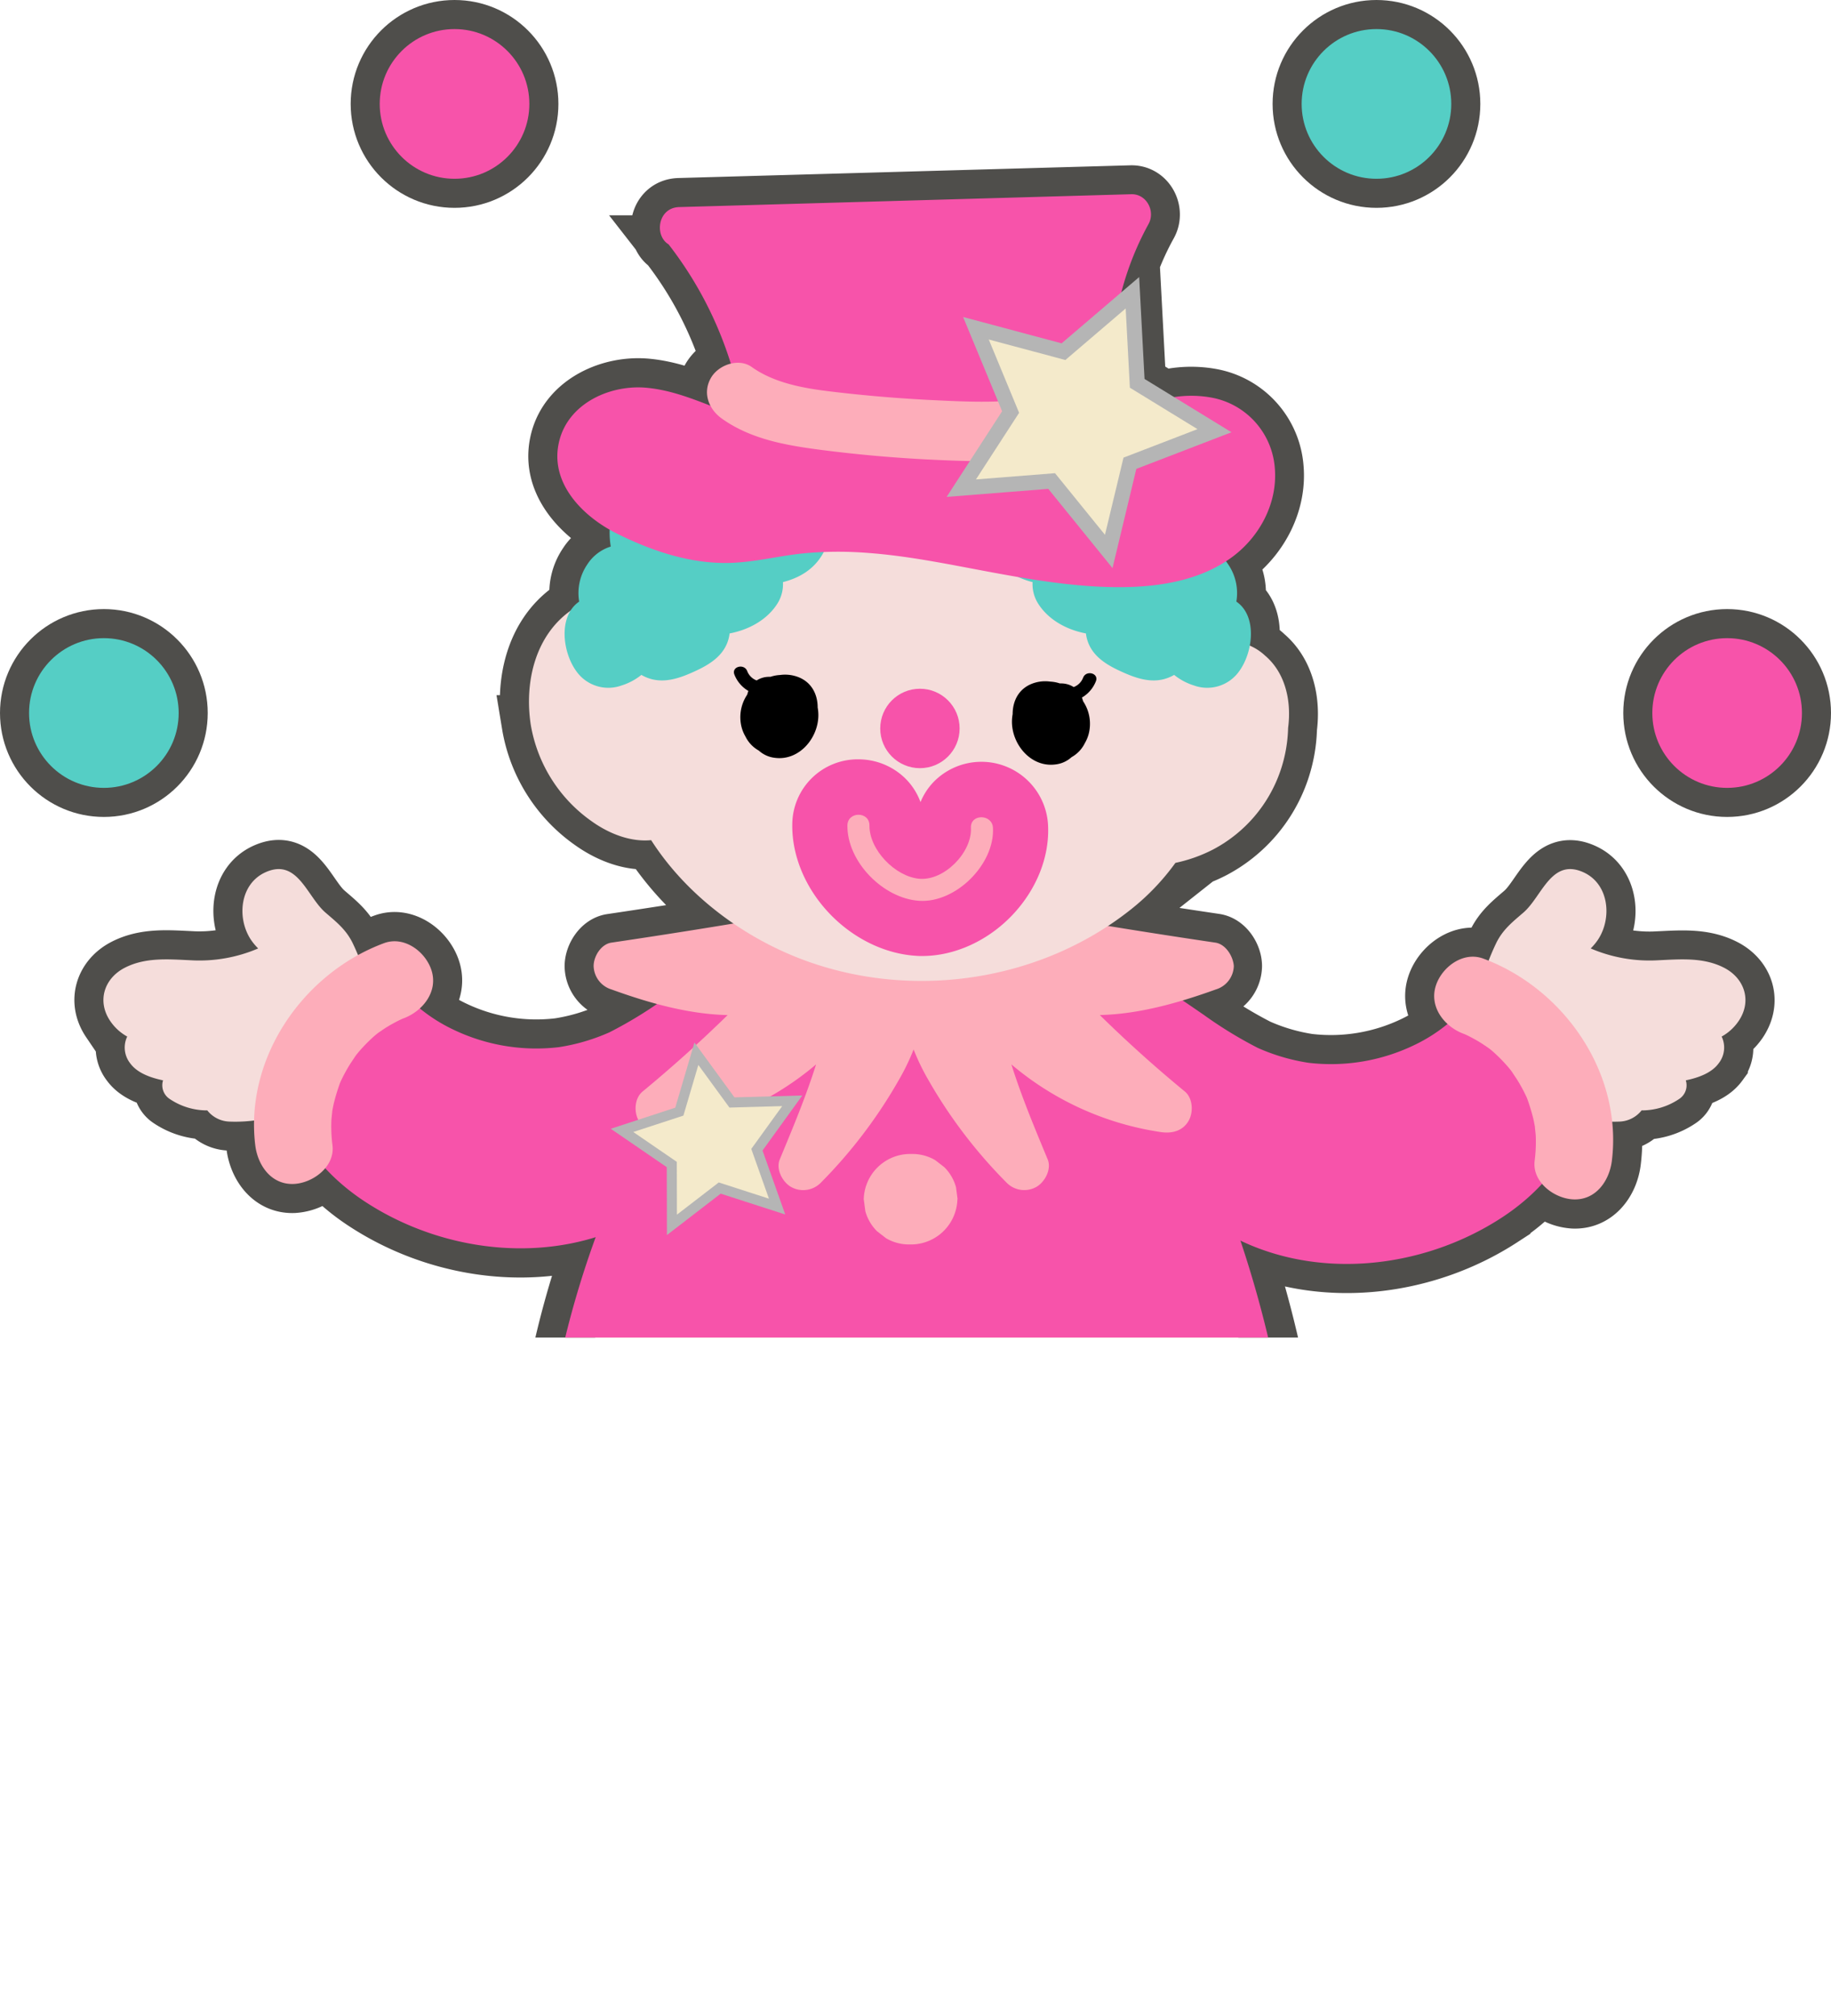 <svg xmlns="http://www.w3.org/2000/svg" xmlns:xlink="http://www.w3.org/1999/xlink" viewBox="0 0 504.18 554.87"><defs><style>.cls-1{fill:none;}.cls-2{clip-path:url(#clip-path);}.cls-10,.cls-3,.cls-9{fill:#f4eacb;}.cls-11,.cls-12,.cls-3{stroke:#4f4e4b;}.cls-10,.cls-11,.cls-12,.cls-3,.cls-9{stroke-miterlimit:10;}.cls-3{stroke-width:16px;}.cls-11,.cls-4{fill:#55cec5;}.cls-5{fill:#4f4e4b;}.cls-6{fill:#f5dddb;}.cls-12,.cls-7{fill:#f753aa;}.cls-8{fill:#fdadba;}.cls-10,.cls-9{stroke:#b5b5b5;}.cls-9{stroke-width:4.16px;}.cls-10{stroke-width:2.77px;}.cls-11,.cls-12{stroke-width:8px;}</style><clipPath id="clip-path" transform="translate(-21.71 -16.91)"><rect class="cls-1" width="543" height="385"/></clipPath></defs><title>clown_half</title><g id="Layer_2" data-name="Layer 2"><g id="chat_room" data-name="chat room"><g class="cls-2"><path class="cls-3" d="M496.45,283.27c-5.68-2.92-12-2.35-18.13-2.07a41.06,41.06,0,0,1-18.61-3.25,15.67,15.67,0,0,0,2-2.4c4-6,3.07-15.4-4.05-18.58-8.82-3.94-11.37,6.71-16.48,11.11-3.06,2.64-5.7,4.7-7.51,8.44q-1.13,2.34-2.06,4.77c-.48-.2-1-.39-1.45-.58-5.58-2.07-11.43,2.33-13.07,7.42-1.32,4.09.33,8,3.25,10.56a46.79,46.79,0,0,1-9.1,5.77A52.81,52.81,0,0,1,382,309.39a54.63,54.63,0,0,1-13.94-4.09,116.08,116.08,0,0,1-14.86-9.08c-1.95-1.34-3.9-2.69-5.88-4,3.05-.92,6.07-1.94,9-3a6.93,6.93,0,0,0,4.9-6.44c0-2.67-2.05-6-4.9-6.44q-14.81-2.19-29.59-4.6c2.13-1.4,4.21-2.88,6.22-4.47a64.41,64.41,0,0,0,12.38-12.91,40.83,40.83,0,0,0,10.39-3.69,38.62,38.62,0,0,0,18.49-21.54,39.4,39.4,0,0,0,2.15-11.91c.94-7.13-.64-14.88-6.17-19.71l-.1-.08a13.93,13.93,0,0,0-4.28-2.85c.86-4.64,0-9.58-3.71-12.09a14,14,0,0,0-2.25-10.25c-.19-.28-.38-.56-.59-.82.62-.4,1.23-.82,1.83-1.27,7.51-5.63,12.4-14.89,11.59-24.42a21.33,21.33,0,0,0-17.6-19.42,30.94,30.94,0,0,0-13.09.51l-7.19-4.41-1.32-24.92-3.85,3.29a79.81,79.81,0,0,1,8.27-22.13c2-3.53-.48-8.37-4.74-8.25L208.71,73.9c-5.89.17-6.87,7.87-2.9,10.26A102.44,102.44,0,0,1,222.94,117a8.76,8.76,0,0,0-5.43,3.87,7.73,7.73,0,0,0-.19,7.66c-5.7-2.22-11.35-4.34-17.49-4.93-9.87-.95-21.34,4.08-24.06,14.38-2.85,10.79,5.06,19.69,13.82,24.67a24.3,24.3,0,0,0,.27,4.64,11.86,11.86,0,0,0-6.45,4.9,14,14,0,0,0-2.25,10.25,8.27,8.27,0,0,0-2.31,2.39c-9.91,7-12.79,19.88-11,31.38A40.74,40.74,0,0,0,184.74,243c4.63,3.29,10.52,5.68,16.27,5.12a81.26,81.26,0,0,0,22.69,23q-16.79,2.77-33.62,5.26c-2.85.42-4.9,3.77-4.9,6.44a6.93,6.93,0,0,0,4.9,6.44c4.09,1.48,8.27,2.86,12.51,4A105.15,105.15,0,0,1,189.53,301a54.63,54.63,0,0,1-13.94,4.09,52.81,52.81,0,0,1-29.23-4.92,46.79,46.79,0,0,1-9.1-5.77c2.92-2.6,4.57-6.47,3.25-10.56-1.65-5.09-7.49-9.5-13.07-7.42a53.35,53.35,0,0,0-7.15,3.29q-.68-1.64-1.45-3.24c-1.81-3.74-4.45-5.8-7.51-8.44-5.11-4.4-7.66-15.05-16.48-11.11-7.12,3.18-8,12.62-4.05,18.58a15.67,15.67,0,0,0,2,2.4,41.06,41.06,0,0,1-18.61,3.25c-6.16-.28-12.46-.85-18.13,2.07s-7.7,9.19-4,14.65a13.6,13.6,0,0,0,4.68,4.28,7,7,0,0,0,.82,7.36c1.87,2.58,5.39,3.93,9.05,4.69a4.5,4.5,0,0,0,1.88,5.16,18.38,18.38,0,0,0,10.3,3.11,8.09,8.09,0,0,0,6.11,3.08,33,33,0,0,0,6.81-.29A47.17,47.17,0,0,0,92,332.1c.68,5.5,4.4,10.91,10.63,10.63a12.52,12.52,0,0,0,8.61-4.3,58.55,58.55,0,0,0,11.21,9.38c18.44,12,42.3,16.1,63.26,9.6a254.11,254.11,0,0,0-9.23,31.32q-1.78,7.88-3,15.86c-.6,3.83-1.44,7.85-1.7,11.82l-.64-.33c-5.72-3.11-13.83-1.6-17,4.47-3.07,5.81-1.64,13.71,4.47,17,8.29,4.51,17.32,6.91,26.54,8.41,1,11.26,3.28,22.33,7.69,32.84A80,80,0,0,0,208.34,503a10.34,10.34,0,0,0-6.25,1.07c-3,1.51-4,5.5-2.74,8.45-7.92-3.49-15.45-8-24.09-9.55a42.71,42.71,0,0,0-27.08,3.77c-15.36,8-23,29.38-12.56,44.26,5.8,8.27,15.43,12.08,25.24,12.7,10.5.66,20.83-2.74,31-4.84A216.33,216.33,0,0,1,219.33,555a8.29,8.29,0,0,0,1.24,3.52c1.68,2.64,4.37,3.51,7.29,3.87a55.2,55.2,0,0,0,14.71-.23c7.43-1.06,23.26-4.82,20.4-14.75a4.61,4.61,0,0,0,.43-.48c4.81-6.21,3-15.71,1.8-23a77.12,77.12,0,0,0-6.44-20.2l.23-.25c3.63-3.75,1.34-12.15-4.72-11.4a87.57,87.57,0,0,0-9.13,1.65,192.42,192.42,0,0,1-15.59-21.88,98.15,98.15,0,0,1-4.43-12.63c-.91-3.29-1.7-6.74-2.31-10.26,7,.08,14-.07,21-.39,25.92-1.19,51.65-4.65,77.47-7.06A101.52,101.52,0,0,1,318,459.23a98.15,98.15,0,0,1-4.43,12.63A192.42,192.42,0,0,1,298,493.74a87.57,87.57,0,0,0-9.13-1.65c-6.07-.75-8.35,7.65-4.72,11.4l.23.25a77.12,77.12,0,0,0-6.44,20.2c-1.19,7.28-3,16.79,1.8,23a4.61,4.61,0,0,0,.43.48c-2.86,9.94,13,13.69,20.4,14.75a55.2,55.2,0,0,0,14.71.23c2.92-.36,5.61-1.23,7.29-3.87a8.29,8.29,0,0,0,1.24-3.52,216.33,216.33,0,0,1,27.47,3.84c10.16,2.1,20.5,5.5,31,4.84,9.82-.62,19.45-4.42,25.24-12.7,10.43-14.88,2.79-36.31-12.56-44.26A42.71,42.71,0,0,0,367.88,503c-8.64,1.5-16.17,6.06-24.09,9.55,1.25-3,.24-6.94-2.74-8.45A10.34,10.34,0,0,0,334.8,503a80,80,0,0,0,15.54-24.15c5.31-12.64,7.47-26.1,8.19-39.7,6.13-.15,12.26-.17,18.39,0,6.52.18,12.75-5.86,12.45-12.45a12.7,12.7,0,0,0-12.45-12.45l-.82,0c-.31-8.26-2.36-16.65-4.08-24.46a309.27,309.27,0,0,0-8.73-31.44c22.76,10.84,50.82,7.39,71.83-6.26a58.55,58.55,0,0,0,11.21-9.38,12.52,12.52,0,0,0,8.61,4.3c6.23.28,10-5.13,10.63-10.63a47.4,47.4,0,0,0,.09-10.68q1,0,2-.07a8.09,8.09,0,0,0,6.11-3.08,18.38,18.38,0,0,0,10.3-3.11,4.5,4.5,0,0,0,1.88-5.16c3.67-.77,7.18-2.12,9.05-4.69a7,7,0,0,0,.82-7.36,13.6,13.6,0,0,0,4.68-4.28C504.16,292.46,502.21,286.23,496.45,283.27Z" transform="translate(-21.71 -16.91)"/><path class="cls-4" d="M252.41,504.6l-.29-.28a8.25,8.25,0,0,0-1.88-4.26c-7.23-8.94-14.75-18.16-20.68-28.2a98.15,98.15,0,0,1-4.43-12.63c-4.61-16.71-6.2-37.18,3.65-52.34,2.86-4.4-.93-9.92-5.77-10.05a56.85,56.85,0,0,0-14,1.36,48.74,48.74,0,0,1-4.88-1.19,8.43,8.43,0,0,0-1-.66c2.24-8.25-10.59-11.76-12.9-3.49q-1.51,5.42-2.57,11a6.31,6.31,0,0,0-3,5.33c-.83,23.35-1.09,47.76,8.12,69.68,6.94,16.52,19,31,35.37,38.35,5.6,4.71,13,4.74,18.87.69a14,14,0,0,0,5.37-3.83C254.75,511.4,255.16,507.2,252.41,504.6Z" transform="translate(-21.71 -16.91)"/><path class="cls-5" d="M265.21,523.95a77.12,77.12,0,0,0-6.44-20.2l.23-.25c3.63-3.75,1.34-12.15-4.72-11.4a114.59,114.59,0,0,0-21.9,5.31C225.75,499.59,219,502,212,502.9a9.66,9.66,0,0,0-1.94.44,10.54,10.54,0,0,0-8,.71c-3,1.51-4,5.5-2.74,8.45-7.92-3.49-15.45-8-24.09-9.55a42.71,42.71,0,0,0-27.08,3.77c-15.36,8-23,29.38-12.56,44.26,5.8,8.27,15.43,12.08,25.24,12.7,10.5.66,20.83-2.74,31-4.84A216.33,216.33,0,0,1,219.33,555a8.29,8.29,0,0,0,1.24,3.52c1.68,2.64,4.37,3.51,7.29,3.87a55.2,55.2,0,0,0,14.71-.23c7.43-1.06,23.26-4.82,20.4-14.75a4.61,4.61,0,0,0,.43-.48C268.22,540.73,266.4,531.23,265.21,523.95Z" transform="translate(-21.71 -16.91)"/><path class="cls-4" d="M290.73,504.6l.29-.28a8.25,8.25,0,0,1,1.88-4.26c7.23-8.94,14.75-18.16,20.68-28.2A98.15,98.15,0,0,0,318,459.23c4.61-16.71,6.2-37.18-3.65-52.34-2.86-4.4.93-9.92,5.77-10.05a56.85,56.85,0,0,1,14,1.36A48.74,48.74,0,0,0,339,397a8.43,8.43,0,0,1,1-.66c-2.24-8.25,10.59-11.76,12.9-3.49q1.51,5.42,2.57,11a6.31,6.31,0,0,1,3,5.33c.83,23.35,1.09,47.76-8.12,69.68-6.94,16.52-19,31-35.37,38.35-5.6,4.71-13,4.74-18.87.69a14,14,0,0,1-5.37-3.83C288.39,511.4,288,507.2,290.73,504.6Z" transform="translate(-21.71 -16.91)"/><path class="cls-5" d="M277.93,523.95a77.12,77.12,0,0,1,6.44-20.2l-.23-.25c-3.63-3.75-1.34-12.15,4.72-11.4a114.59,114.59,0,0,1,21.9,5.31c6.64,2.18,13.41,4.64,20.38,5.5a9.66,9.66,0,0,1,1.94.44,10.54,10.54,0,0,1,8,.71c3,1.51,4,5.5,2.74,8.45,7.92-3.49,15.45-8,24.09-9.55A42.71,42.71,0,0,1,395,506.73c15.36,8,23,29.38,12.56,44.26-5.8,8.27-15.43,12.08-25.24,12.7-10.5.66-20.83-2.74-31-4.84A216.33,216.33,0,0,0,323.81,555a8.29,8.29,0,0,1-1.24,3.52c-1.68,2.64-4.37,3.51-7.29,3.87a55.2,55.2,0,0,1-14.71-.23c-7.43-1.06-23.26-4.82-20.4-14.75a4.61,4.61,0,0,1-.43-.48C274.92,540.73,276.74,531.23,277.93,523.95Z" transform="translate(-21.71 -16.91)"/><path class="cls-6" d="M123.22,288.49a65.66,65.66,0,0,0-4.38-12c-1.81-3.74-4.45-5.8-7.51-8.44-5.11-4.4-7.66-15.05-16.48-11.11-7.12,3.18-8,12.62-4.05,18.58a15.67,15.67,0,0,0,2,2.4,41.06,41.06,0,0,1-18.61,3.25c-6.16-.28-12.46-.85-18.13,2.07s-7.7,9.19-4,14.65a13.6,13.6,0,0,0,4.68,4.28,7,7,0,0,0,.82,7.36c1.87,2.58,5.39,3.93,9.05,4.69a4.5,4.5,0,0,0,1.88,5.16,18.38,18.38,0,0,0,10.3,3.11,8.09,8.09,0,0,0,6.11,3.08,40.91,40.91,0,0,0,15.72-2.48,4.43,4.43,0,0,0,2.46-6.21,3.66,3.66,0,0,0,2.72-3,35.58,35.58,0,0,1,11.94-19.33,4.44,4.44,0,0,0,.79-.86C121.16,294,124.1,291.84,123.22,288.49Z" transform="translate(-21.71 -16.91)"/><path class="cls-6" d="M429.3,288.49a65.66,65.66,0,0,1,4.38-12c1.81-3.74,4.45-5.8,7.51-8.44,5.11-4.4,7.66-15.05,16.48-11.11,7.12,3.18,8,12.62,4.05,18.58a15.67,15.67,0,0,1-2,2.4,41.06,41.06,0,0,0,18.61,3.25c6.16-.28,12.46-.85,18.13,2.07s7.7,9.19,4,14.65a13.6,13.6,0,0,1-4.68,4.28,7,7,0,0,1-.82,7.36c-1.87,2.58-5.39,3.93-9.05,4.69a4.5,4.5,0,0,1-1.88,5.16,18.38,18.38,0,0,1-10.3,3.11,8.09,8.09,0,0,1-6.11,3.08,40.91,40.91,0,0,1-15.72-2.48,4.43,4.43,0,0,1-2.46-6.21,3.66,3.66,0,0,1-2.72-3,35.58,35.58,0,0,0-11.94-19.33,4.44,4.44,0,0,1-.79-.86C431.36,294,428.42,291.84,429.3,288.49Z" transform="translate(-21.71 -16.91)"/><path class="cls-7" d="M372,389.77a309.61,309.61,0,0,0-10.36-36.19,329.16,329.16,0,0,0-15-35.65c-5.54-11.26-11.41-23.13-19.35-32.92-7.37-9.07-18.33-12.67-29.75-12.22-10.82.43-19.17,3.16-29.37,3-1.11,0-2.2-.09-3.31-.16l-.29,0c-.66-.11-1.32-.23-2-.38-1.06-.24-2.1-.57-3.13-.91l-.65-.26c-.87-.4-1.73-.83-2.61-1.21a15.75,15.75,0,0,0-8.82-1.3c-3.13-2.13-7.86-2-10.5.89a260.25,260.25,0,0,0-60.39,116.26q-1.78,7.88-3,15.86c-.83,5.27-2.11,10.92-1.7,16.27.5,6.66,4,13.06,10.83,14.93,6,1.63,12.74.13,18.79-.32q38.73-2.89,77.61-3.09,43.66-.23,87.25,2.94c3.72.27,6.8-2.76,7.91-6C378.46,416.61,374.81,402.42,372,389.77Z" transform="translate(-21.71 -16.91)"/><path class="cls-7" d="M246.32,286.28l-.07-.16a8.31,8.31,0,0,0,.16-4.67c-1.25-4.53-5.73-6.59-10.09-5.73-12,2.38-22.05,9.46-31.93,16.25A116.08,116.08,0,0,1,189.53,301a54.63,54.63,0,0,1-13.94,4.09,52.81,52.81,0,0,1-29.23-4.92,44.65,44.65,0,0,1-12-8.39c-2.22-2.16-4.27-4.52-7-6.08a13.74,13.74,0,0,0-13.29-.27c-11.58,6.14-14.93,21.24-13,33.14,2.06,12.48,11.1,22.51,21.4,29.2,22.29,14.48,52.51,17.49,75.92,4.13,11.55-6.59,21-16.32,29.18-26.71,4.3-5.49,8.36-11.15,12.28-16.92C244.22,301.94,249.45,294.35,246.32,286.28Z" transform="translate(-21.71 -16.91)"/><path class="cls-8" d="M140.51,283.89c-1.65-5.09-7.49-9.5-13.07-7.42C105.21,284.73,89.07,308,92,332.1c.68,5.5,4.4,10.91,10.63,10.63,5.18-.23,11.36-4.72,10.63-10.63a41.1,41.1,0,0,1-.3-6.81c0-.44.3-2.81.21-2.43.14-.78.28-1.55.46-2.32a55,55,0,0,1,1.75-5.71l0,0c.2-.45.41-.89.63-1.33q.76-1.53,1.64-3c.58-1,1.25-1.91,1.86-2.87l.4-.54.56-.68a44.17,44.17,0,0,1,4.18-4.27q.6-.53,1.22-1c.92-.63,1.83-1.27,2.79-1.84s2-1.13,3-1.63l.77-.36.62-.24C138.29,295,142.39,289.68,140.51,283.89Z" transform="translate(-21.71 -16.91)"/><path class="cls-7" d="M311.28,290.53l.07-.16a8.31,8.31,0,0,1-.16-4.67c1.25-4.53,5.73-6.59,10.09-5.73,12,2.38,22.05,9.46,31.93,16.25a116.08,116.08,0,0,0,14.86,9.08A54.63,54.63,0,0,0,382,309.39a52.81,52.81,0,0,0,29.23-4.92,44.65,44.65,0,0,0,12-8.39c2.22-2.16,4.27-4.52,7-6.08a13.74,13.74,0,0,1,13.29-.27c11.58,6.14,14.93,21.24,13,33.14-2.06,12.48-11.1,22.51-21.4,29.2-22.29,14.48-52.51,17.49-75.92,4.13-11.55-6.59-21-16.32-29.18-26.71-4.3-5.49-8.36-11.15-12.28-16.92C313.38,306.19,308.15,298.6,311.28,290.53Z" transform="translate(-21.71 -16.91)"/><path class="cls-8" d="M417.09,288.14c1.65-5.09,7.49-9.5,13.07-7.42,22.23,8.26,38.36,31.5,35.39,55.63-.68,5.5-4.4,10.91-10.63,10.63-5.18-.23-11.36-4.72-10.63-10.63a41.1,41.1,0,0,0,.3-6.81c0-.44-.3-2.81-.21-2.43-.14-.78-.28-1.55-.46-2.32a55,55,0,0,0-1.75-5.71l0,0c-.2-.45-.41-.89-.63-1.33q-.76-1.53-1.64-3c-.58-1-1.25-1.91-1.86-2.87l-.4-.54-.56-.68a44.17,44.17,0,0,0-4.18-4.27q-.6-.53-1.22-1c-.92-.63-1.83-1.27-2.79-1.84s-2-1.13-3-1.63l-.77-.36-.62-.24C419.31,299.28,415.21,293.93,417.09,288.14Z" transform="translate(-21.71 -16.91)"/><path class="cls-8" d="M356.37,276.32q-22-3.25-44-7c-3.57-.61-7.18.9-8.22,4.67a6.41,6.41,0,0,0-.16,2.43c-2.32-.85-5.17.41-6.76,2.26-.18.11-.35.22-.52.34a32.32,32.32,0,0,1-8.1.32,6,6,0,0,0-4.3,1.59,5.68,5.68,0,0,0-.71-.5c-3.39-2-7-.47-9.14,2.4a17.66,17.66,0,0,0-1.24,1.85,17.67,17.67,0,0,0-1.24-1.85c-2.19-2.86-5.75-4.38-9.14-2.4a5.68,5.68,0,0,0-.71.5,6,6,0,0,0-4.3-1.59,32.32,32.32,0,0,1-8.1-.32c-.17-.12-.35-.23-.52-.34-1.58-1.85-4.44-3.11-6.76-2.26a6.41,6.41,0,0,0-.16-2.43c-1-3.77-4.65-5.28-8.22-4.67q-22,3.75-44,7c-2.85.42-4.9,3.77-4.9,6.44a6.93,6.93,0,0,0,4.9,6.44c10.28,3.72,21.17,6.81,32,7.06q-11.26,11-23.43,21.05c-2.25,1.86-2.43,5.72-1,8.1,1.62,2.77,4.57,3.49,7.54,3.07a82.27,82.27,0,0,0,41.24-18.64c-2.81,8.91-6.45,17.6-10,26.15-1.11,2.68.75,6.19,3.07,7.54a6.81,6.81,0,0,0,8.1-1A134.81,134.81,0,0,0,269.28,314a61.45,61.45,0,0,0,4-8.28,61.45,61.45,0,0,0,4,8.28,134.81,134.81,0,0,0,21.75,28.52,6.81,6.81,0,0,0,8.1,1c2.32-1.36,4.18-4.86,3.07-7.54-3.55-8.55-7.19-17.24-10-26.15a82.27,82.27,0,0,0,41.24,18.64c3,.42,5.92-.3,7.54-3.07,1.39-2.38,1.21-6.24-1-8.1q-12.17-10-23.43-21.05c10.79-.25,21.67-3.34,32-7.06a6.93,6.93,0,0,0,4.9-6.44C361.27,280.09,359.22,276.74,356.37,276.32Z" transform="translate(-21.71 -16.91)"/><path class="cls-8" d="M389.36,426.69a12.7,12.7,0,0,0-12.45-12.45c-55.78-1.56-110.84,12.51-166.64,9.43q-5.78-.32-11.54-.9c-1.93-.2-3.84-.44-5.77-.66h-.1c-1-.17-2.1-.31-3.14-.48a91.62,91.62,0,0,1-10.36-2.24c-1.7-.48-3.33-1.13-5-1.66h0c-1.07-.54-2.15-1-3.2-1.62-5.72-3.11-13.83-1.6-17,4.47-3.07,5.81-1.64,13.71,4.47,17,13.21,7.18,28.29,9,43,10.36a312.54,312.54,0,0,0,42.21.64c28.37-1.31,56.52-5.32,84.8-7.72a429.52,429.52,0,0,1,48.29-1.72C383.43,439.32,389.66,433.28,389.36,426.69Z" transform="translate(-21.71 -16.91)"/><path class="cls-8" d="M285.39,346.93l-.44-3.31a12.44,12.44,0,0,0-3.2-5.49l-2.52-1.95a12.39,12.39,0,0,0-6.28-1.7H272a12.8,12.8,0,0,0-12.45,12.45l.44,3.31a12.44,12.44,0,0,0,3.2,5.49l2.52,1.95a12.39,12.39,0,0,0,6.28,1.7h.9a12.8,12.8,0,0,0,12.45-12.45Z" transform="translate(-21.71 -16.91)"/><path class="cls-8" d="M284.49,397.58c-.3-6.75-5.47-12.45-12.45-12.45-6.51,0-12.75,5.73-12.45,12.45S265.06,410,272,410C278.55,410,284.79,404.3,284.49,397.58Z" transform="translate(-21.71 -16.91)"/><path class="cls-6" d="M370.24,197.49l-.1-.08A14.7,14.7,0,0,0,355.82,194a25.55,25.55,0,0,0-3,1,76.52,76.52,0,0,0-9.64-19.1c-10.57-15.13-25.91-26.48-43.92-31a79.27,79.27,0,0,0-34.55-.9,11.47,11.47,0,0,0-4.06-.06h0a13,13,0,0,0-10.45-2.23c-4.23.74-7.87,3.14-11.45,5.38a156.68,156.68,0,0,0-20.92,15.38,88.63,88.63,0,0,0-17.88,21.52,19.89,19.89,0,0,0-20.31.42c-10.52,6.89-13.58,20.11-11.79,31.89A40.74,40.74,0,0,0,184.74,243c4.63,3.29,10.52,5.68,16.27,5.12,9.87,15.41,26,27.33,43.36,33.47,29.6,10.46,64,5.18,88.62-14.31a64.41,64.41,0,0,0,12.38-12.91,40.83,40.83,0,0,0,10.39-3.69,38.62,38.62,0,0,0,18.49-21.54,39.4,39.4,0,0,0,2.15-11.91C377.35,210.07,375.77,202.32,370.24,197.49Z" transform="translate(-21.71 -16.91)"/><path d="M246.86,211.61c0-3.87-1.92-7.52-6.37-8.7a10.13,10.13,0,0,0-4-.24,9.81,9.81,0,0,0-2.63.5,4.58,4.58,0,0,0-.54,0,6.35,6.35,0,0,0-3.26,1,4.46,4.46,0,0,1-2.61-2.6c-.86-2.15-4.39-1.21-3.51,1a9,9,0,0,0,3.85,4.49,7.61,7.61,0,0,0-.32,1,11.13,11.13,0,0,0-1.55,9,10.18,10.18,0,0,0,1.06,2.54,8.88,8.88,0,0,0,3.66,3.86,7.89,7.89,0,0,0,4.41,2c6.75.91,12.09-5.52,12-11.91A11.61,11.61,0,0,0,246.86,211.61Z" transform="translate(-21.71 -16.91)"/><path d="M300.55,213.43c0-3.87,1.92-7.52,6.37-8.7a10.13,10.13,0,0,1,4-.24,9.81,9.81,0,0,1,2.63.5,4.58,4.58,0,0,1,.54,0,6.35,6.35,0,0,1,3.26,1,4.46,4.46,0,0,0,2.61-2.6c.86-2.15,4.39-1.21,3.51,1a9,9,0,0,1-3.85,4.49,7.61,7.61,0,0,1,.32,1,11.13,11.13,0,0,1,1.55,9,10.18,10.18,0,0,1-1.06,2.54,8.88,8.88,0,0,1-3.66,3.86,7.89,7.89,0,0,1-4.41,2c-6.75.91-12.09-5.52-12-11.91A11.61,11.61,0,0,1,300.55,213.43Z" transform="translate(-21.71 -16.91)"/><path class="cls-7" d="M275.68,280c-.6,0-1.21,0-1.81-.06-8.5-.54-17.12-4.73-23.63-11.5-6.68-6.95-10.47-15.9-10.37-24.56a18,18,0,0,1,18.25-18,18.41,18.41,0,0,1,13,5.38,17.75,17.75,0,0,1,4.06,6.39,17.6,17.6,0,0,1,3.56-5.5A18.38,18.38,0,0,1,310.3,244c.44,8.68-3.15,17.7-9.85,24.75S284.59,280,275.68,280Z" transform="translate(-21.71 -16.91)"/><path class="cls-8" d="M295.13,244.74c-.2-3.89-6.27-3.91-6.07,0,.34,6.72-7.33,14.63-14.24,14-6.64-.6-13.78-8-13.7-14.68,0-3.91-6-3.91-6.07,0-.11,10,9.87,20.13,19.78,20.75C284.91,265.46,295.64,254.74,295.13,244.74Z" transform="translate(-21.71 -16.91)"/><circle class="cls-7" cx="253.31" cy="200.47" r="10.93"/><path class="cls-4" d="M262.12,149.93a8.26,8.26,0,0,0-1.1-2.78c2.12-9.36-3.1-19.73-13.84-21.52a17.43,17.43,0,0,0-16.5,5.75c-.2.24-.39.49-.57.74a16,16,0,0,0-13,1.08,16.84,16.84,0,0,0-7.74,9.34C204,142,198.45,144.69,195,148.7a23,23,0,0,0-5.11,18.62,11.86,11.86,0,0,0-6.45,4.9,14,14,0,0,0-2.25,10.25c-5.8,3.95-4.66,13.93-.7,19.27a10.78,10.78,0,0,0,12.38,3.81,16.46,16.46,0,0,0,5.45-2.91,11,11,0,0,0,2,.92c4.38,1.53,8.78-.1,12.78-1.94,3.69-1.69,7.39-3.91,8.9-7.89a10.57,10.57,0,0,0,.61-2.5c5.34-1,10.47-3.81,13.27-8.39a10,10,0,0,0,1.42-5.73c4.45-1.15,8.45-3.41,10.94-7.74a13.18,13.18,0,0,0,1.31-3.18C256.75,164,263.62,157.72,262.12,149.93Z" transform="translate(-21.71 -16.91)"/><path class="cls-4" d="M281.21,149.93a8.26,8.26,0,0,1,1.1-2.78c-2.12-9.36,3.1-19.73,13.84-21.52a17.43,17.43,0,0,1,16.5,5.75c.2.24.39.49.57.74a16,16,0,0,1,13,1.08,16.84,16.84,0,0,1,7.74,9.34c5.35-.59,10.91,2.15,14.38,6.16a23,23,0,0,1,5.11,18.62,11.86,11.86,0,0,1,6.45,4.9,14,14,0,0,1,2.25,10.25c5.8,3.95,4.66,13.93.7,19.27a10.78,10.78,0,0,1-12.38,3.81,16.46,16.46,0,0,1-5.45-2.91,11,11,0,0,1-2,.92c-4.38,1.53-8.78-.1-12.78-1.94-3.69-1.69-7.39-3.91-8.9-7.89a10.57,10.57,0,0,1-.61-2.5c-5.34-1-10.47-3.81-13.27-8.39a10,10,0,0,1-1.42-5.73c-4.45-1.15-8.45-3.41-10.94-7.74a13.18,13.18,0,0,1-1.31-3.18C286.58,164,279.7,157.72,281.21,149.93Z" transform="translate(-21.71 -16.91)"/><path class="cls-7" d="M372.74,145.72a21.33,21.33,0,0,0-17.6-19.42,31,31,0,0,0-14.1.78c-4.37,1.28-8.07,3.58-11.79,6a81.75,81.75,0,0,1,8.69-54.47c2-3.53-.48-8.37-4.74-8.25L208.71,73.9c-5.89.17-6.87,7.87-2.9,10.26a103.66,103.66,0,0,1,20.63,47.95l-8.93-3.48c-5.76-2.25-11.48-4.41-17.68-5-9.87-.95-21.34,4.08-24.06,14.38-3.05,11.55,6.23,20.93,15.67,25.67,10.4,5.21,22.06,9,33.82,8,5.84-.46,11.55-1.84,17.37-2.45a102.23,102.23,0,0,1,18-.16c11.65.85,23.11,3.31,34.58,5.42,11.8,2.17,23.78,4.13,35.81,4,10.45-.12,21.55-2,30.09-8.37C368.66,164.5,373.55,155.25,372.74,145.72Z" transform="translate(-21.71 -16.91)"/><path class="cls-8" d="M332.58,119.84a8.34,8.34,0,0,0-11.59,0,27.09,27.09,0,0,1-7.65,4.66,45.07,45.07,0,0,1-5.31,1.55q-1.37.31-2.75.56l-1.39.23-.16,0c-8.32,1-16.85.59-25.2.18q-14.36-.7-28.65-2.44c-7-.86-15-2.28-21.16-6.66-3.6-2.58-9.13-.63-11.22,2.94-2.41,4.12-.67,8.63,2.94,11.22,8,5.72,17.74,7.39,27.27,8.63q15.93,2.06,32,2.77c18.3.83,38.46,1.08,52.85-12.07C335.85,128.45,335.61,122.87,332.58,119.84Z" transform="translate(-21.71 -16.91)"/><polygon class="cls-9" points="311.82 80.57 292.84 96.78 268.73 90.33 278.28 113.39 264.7 134.34 289.58 132.38 305.3 151.76 311.13 127.49 334.42 118.53 313.14 105.49 311.82 80.57"/><polygon class="cls-10" points="191.76 289.99 187.06 305.92 171.28 311.08 184.98 320.47 185.02 337.08 198.18 326.95 213.98 332.05 208.42 316.4 218.15 302.94 201.55 303.4 191.76 289.99"/><circle class="cls-11" cx="28.6" cy="196.22" r="24.6"/><circle class="cls-12" cx="125.16" cy="28.6" r="24.6"/><circle class="cls-12" cx="475.58" cy="196.22" r="24.6"/><circle class="cls-11" cx="379.02" cy="28.6" r="24.6"/></g></g></g></svg>